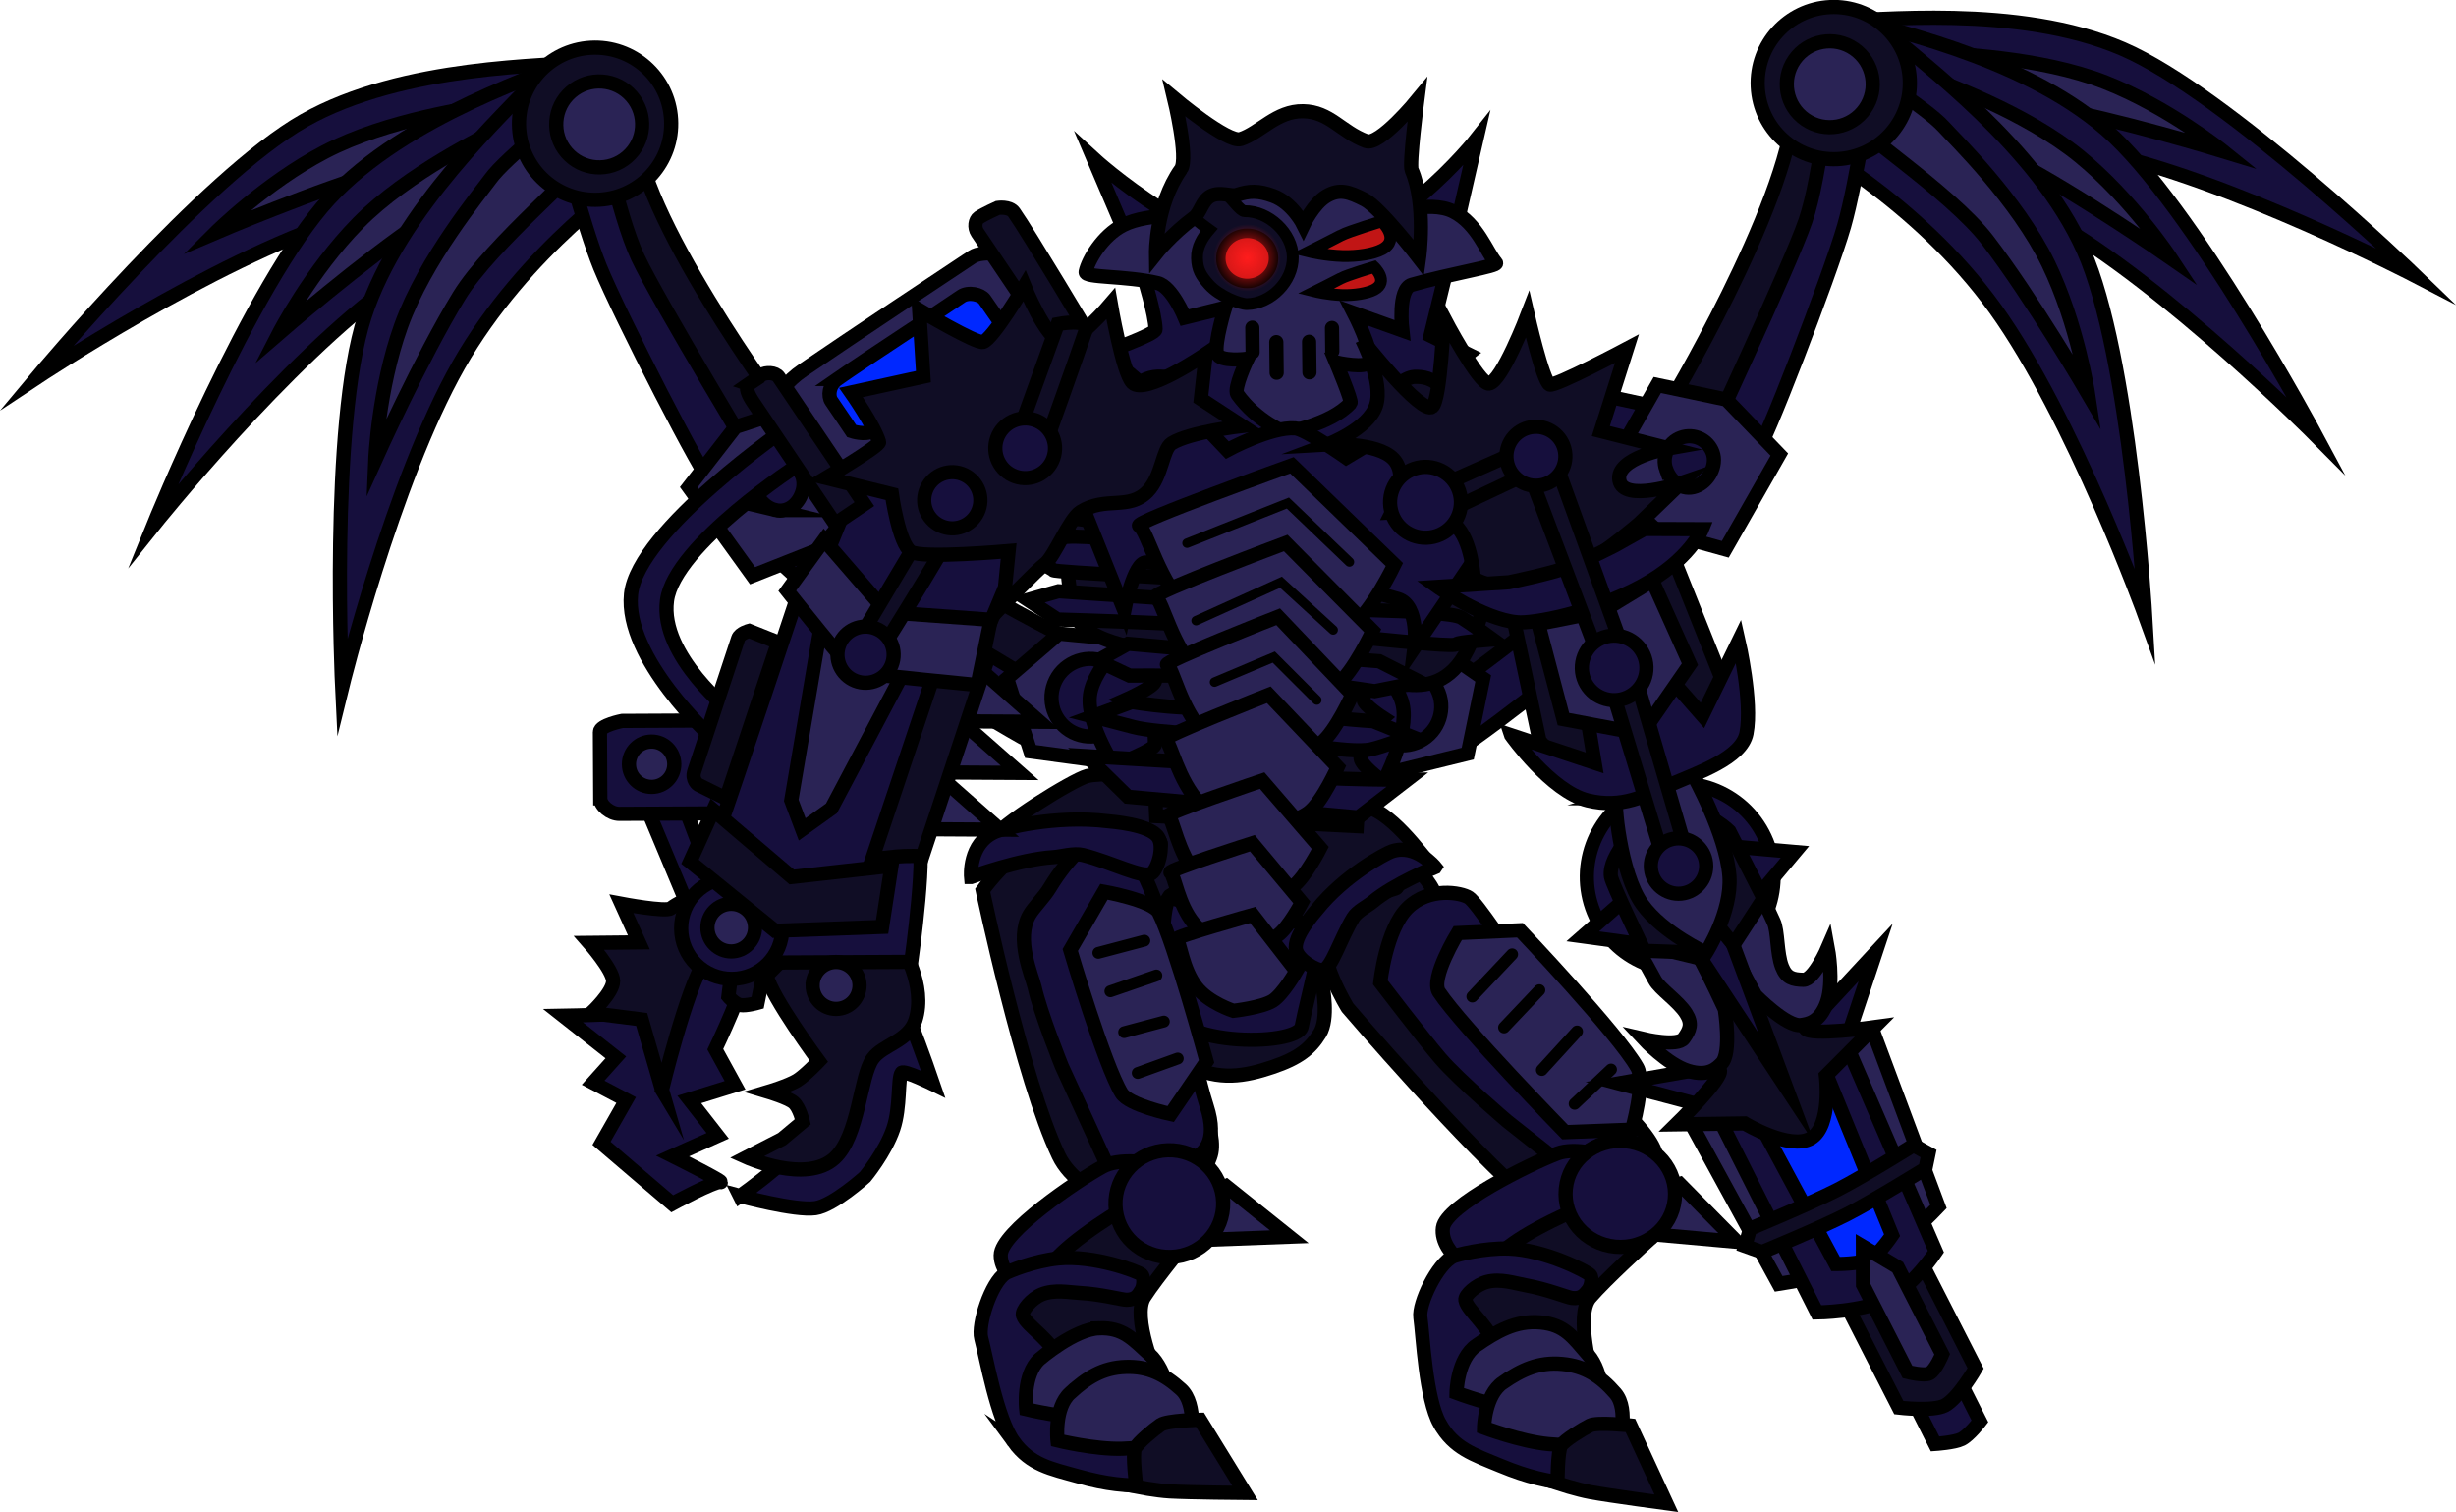 <svg version="1.1" xmlns="http://www.w3.org/2000/svg" xmlns:xlink="http://www.w3.org/1999/xlink" width="259.525" height="159.766" viewBox="0,0,259.525,159.766"><defs><radialGradient cx="239.977" cy="135.58" r="3.561" gradientUnits="userSpaceOnUse" id="color-1"><stop offset="0" stop-color="#ff1c1c"/><stop offset="1" stop-color="#ff1c1c" stop-opacity="0"/></radialGradient></defs><g transform="translate(-108.181,-108.341)"><g data-paper-data="{&quot;isPaintingLayer&quot;:true}" fill-rule="nonzero" stroke-linejoin="miter" stroke-miterlimit="10" stroke-dasharray="" stroke-dashoffset="0" style="mix-blend-mode: normal"><g stroke="#000000" stroke-width="1.5" stroke-linecap="butt"><g><path d="M302.436,125.081c0,0 -2.291,-4.213 -2.248,-6.869c0.054,-3.404 0.989,-7.665 1.58,-7.663c4.535,0.021 19.614,-1.829 30.708,2.955c11.094,4.783 31.003,24.025 31.003,24.025c0,0 -19.852,-10.322 -33.695,-13.179c-13.843,-2.856 -27.347,0.73 -27.347,0.73z" data-paper-data="{&quot;index&quot;:null}" fill="#160f3d"/><path d="M301.323,115.305c0,0 8.606,-1.671 11.463,-1.397c1.691,0.162 10.898,0.387 17.889,3.14c6.631,2.611 12.431,7.282 12.431,7.282c0,0 -11.25,-3.448 -18.865,-4.76c-3.192,-0.55 -8.058,-0.286 -12.117,0.03c-5.624,0.437 -10.407,0.817 -10.407,0.817z" data-paper-data="{&quot;index&quot;:null}" fill="#2a2355"/></g><g><path d="M298.606,123.898c0,0 -0.893,-4.712 -0.041,-7.227c1.092,-3.225 3.285,-6.996 3.847,-6.813c4.311,1.406 19.235,4.255 28.335,12.2c9.101,7.946 22.174,32.352 22.174,32.352c0,0 -15.746,-15.896 -28.054,-22.848c-12.308,-6.951 -26.261,-7.665 -26.261,-7.665z" data-paper-data="{&quot;index&quot;:null}" fill="#160f3d"/><path d="M300.535,114.251c0,0 8.705,1.04 11.342,2.174c1.561,0.671 10.258,3.7 16.073,8.458c5.515,4.513 9.61,10.733 9.61,10.733c0,0 -9.658,-6.722 -16.507,-10.299c-2.871,-1.499 -7.585,-2.735 -11.546,-3.675c-5.489,-1.303 -10.159,-2.403 -10.159,-2.403z" data-paper-data="{&quot;index&quot;:null}" fill="#2a2355"/></g><g data-paper-data="{&quot;index&quot;:null}"><path d="M298.407,122.966c0,0 1.17,-4.651 3,-6.575c2.346,-2.467 5.921,-4.968 6.354,-4.565c3.321,3.088 15.665,11.944 20.584,22.979c4.919,11.035 6.525,38.676 6.525,38.676c0,0 -7.607,-21.042 -15.854,-32.522c-8.247,-11.48 -20.608,-17.992 -20.608,-17.992z" data-paper-data="{&quot;index&quot;:null}" fill="#160f3d"/><path d="M304.212,115.023c0,0 7.462,4.602 9.378,6.739c1.134,1.265 7.754,7.669 11.03,14.43c3.108,6.413 4.21,13.778 4.21,13.778c0,0 -5.938,-10.158 -10.65,-16.282c-1.975,-2.567 -5.733,-5.67 -8.932,-8.187c-4.433,-3.489 -8.208,-6.45 -8.208,-6.45z" data-paper-data="{&quot;index&quot;:null}" fill="#2a2355"/></g><g><path d="M301.892,116.127c0,0 -0.435,5.17 -0.661,7.381c-1.617,15.85 -11.154,32.906 -11.777,32.612c-0.464,-0.219 -3.097,0.827 -3.669,0.436c-2.129,-1.457 -1.488,-5.107 -1.488,-5.107c0,0 12.732,-21.231 13.444,-31.731c0.269,-3.96 4.15,-3.591 4.15,-3.591z" fill="#100d25"/><path d="M293.833,156.019c-0.382,-0.105 -1.91,0.652 -2.98,0.508c-1.308,-0.177 -2.697,-0.512 -2.697,-0.512c0,0 9.157,-19.546 10.804,-24.337c1.684,-4.896 2.588,-15.481 2.588,-15.481l4.308,1.109c0,0 -1.439,10.153 -2.811,14.929c-1.482,5.159 -8.704,23.925 -9.213,23.785z" data-paper-data="{&quot;index&quot;:null}" fill="#160f3d"/></g><g><path d="M286.521,157.126c0,0 -3.442,3.224 -4.565,5.015c-8.046,12.839 -22.352,22.957 -22.751,22.324c-0.297,-0.471 -2.948,-1.153 -3.263,-1.84c-1.172,-2.559 0.907,-5.353 0.907,-5.353c0,0 18.834,-11.454 23.864,-20.177c1.897,-3.29 5.807,0.031 5.807,0.031z" fill="#100d25"/><path d="M261.5,187.935c-0.276,-0.323 -0.457,-1.495 -1.294,-2.269c-1.023,-0.945 -2.047,-2.078 -2.047,-2.078c0,0 15.834,-11.717 19.238,-14.896c3.479,-3.25 8.804,-11.713 8.804,-11.713l4.272,4.896c0,0 -9.662,10.946 -9.903,11.183c-4.36,4.276 -18.723,15.284 -19.071,14.877z" data-paper-data="{&quot;index&quot;:null}" fill="#160f3d"/></g><g><path d="M282.723,151.232c0,0 -0.071,1.89 -0.242,2.299c-0.171,0.409 -1.232,1.228 -1.644,1.602c-0.412,0.373 -2.022,1.138 -2.022,1.138l-3.628,-6.66z" fill="#160f3d"/><path d="M296.202,156.368l-5.708,10.014l-7.273,-2.016l-5.622,-5.334l5.708,-10.014l7.303,1.541z" fill="#2a2355"/></g><path d="M293.923,117.506c-0.212,-4.436 3.212,-8.203 7.647,-8.416c4.436,-0.212 8.203,3.212 8.416,7.647c0.212,4.436 -3.212,8.203 -7.647,8.416c-4.436,0.212 -8.203,-3.212 -8.416,-7.647z" fill="#100d25"/><path d="M298.946,120.973c-2.061,-1.428 -2.573,-4.256 -1.145,-6.317c1.428,-2.061 4.256,-2.573 6.317,-1.145c2.061,1.428 2.573,4.256 1.145,6.317c-1.428,2.061 -4.256,2.573 -6.317,1.145z" fill="#2a2355"/><path d="M284.242,157.922c-0.485,-1.358 0.223,-2.852 1.581,-3.338c1.358,-0.485 2.852,0.223 3.338,1.581c0.485,1.358 -0.437,3.091 -1.795,3.576c-1.358,0.485 -2.638,-0.461 -3.123,-1.82z" fill="#160f3d"/><g><path d="M263.276,187.97l-9.306,2.285l1.06,-6.854l-5.268,-5.61l9.182,-1.884l5.968,4.119z" fill="#2a2355"/><path d="M252.722,184.862c-1.03,-2.018 -0.229,-4.489 1.789,-5.519c2.018,-1.03 4.489,-0.229 5.519,1.789c1.03,2.018 0.229,4.489 -1.789,5.519c-2.018,1.03 -4.489,0.229 -5.519,-1.789z" fill="#160f3d"/><path d="M245.422,192.537l-0.57,-14.754l6.132,-1.25c0,0 4.652,3.09 5.401,6.196c0.749,3.106 -2.031,8.303 -2.031,8.303z" fill="#160f3d"/></g></g><g data-paper-data="{&quot;index&quot;:null}" stroke="#000000" stroke-width="1.5" stroke-linecap="butt"><g><path d="M171.432,129.376c0,0 -13.809,-2.128 -27.27,2.186c-13.461,4.314 -32.101,16.691 -32.101,16.691c0,0 17.747,-21.252 28.269,-27.189c10.522,-5.937 25.712,-5.704 30.219,-6.207c0.588,-0.066 1.97,4.072 2.387,7.451c0.325,2.636 -1.504,7.069 -1.504,7.069z" data-paper-data="{&quot;index&quot;:null}" fill="#160f3d"/><path d="M171.65,124.664c0,0 -4.796,0.131 -10.435,0.295c-4.069,0.118 -8.936,0.374 -12.051,1.26c-7.432,2.115 -18.251,6.741 -18.251,6.741c0,0 5.27,-5.261 11.585,-8.564c6.658,-3.482 15.788,-4.686 17.453,-5.027c2.812,-0.576 11.547,0.169 11.547,0.169z" data-paper-data="{&quot;index&quot;:null}" fill="#2a2355"/></g><g><path d="M175.115,127.793c0,0 -13.798,2.195 -25.296,10.417c-11.498,8.222 -25.462,25.704 -25.462,25.704c0,0 10.401,-25.66 18.604,-34.529c8.203,-8.869 22.738,-13.291 26.875,-15.148c0.539,-0.242 3.121,3.275 4.55,6.365c1.115,2.411 0.729,7.19 0.729,7.19z" data-paper-data="{&quot;index&quot;:null}" fill="#160f3d"/><path d="M173.881,123.239c0,0 -4.526,1.591 -9.845,3.471c-3.838,1.356 -8.394,3.087 -11.089,4.884c-6.43,4.285 -15.317,11.997 -15.317,11.997c0,0 3.409,-6.62 8.413,-11.695c5.275,-5.35 13.6,-9.288 15.081,-10.121c2.501,-1.408 11.046,-3.369 11.046,-3.369z" data-paper-data="{&quot;index&quot;:null}" fill="#2a2355"/></g><g data-paper-data="{&quot;index&quot;:null}"><path d="M175.213,126.845c0,0 -11.598,7.791 -18.576,20.084c-6.978,12.293 -12.302,34.025 -12.302,34.025c0,0 -1.346,-27.655 2.37,-39.15c3.716,-11.495 15.047,-21.616 18.021,-25.04c0.388,-0.446 4.208,1.66 6.804,3.863c2.025,1.719 3.683,6.218 3.683,6.218z" data-paper-data="{&quot;index&quot;:null}" fill="#160f3d"/><path d="M172.18,123.232c0,0 -3.439,3.346 -7.475,7.287c-2.913,2.844 -6.319,6.329 -8.01,9.092c-4.033,6.591 -8.857,17.323 -8.857,17.323c0,0 0.312,-7.44 2.719,-14.148c2.538,-7.071 8.438,-14.143 9.431,-15.522c1.678,-2.329 8.607,-7.699 8.607,-7.699z" data-paper-data="{&quot;index&quot;:null}" fill="#2a2355"/></g><g><path d="M171.02,120.416c0,0 3.82,-0.78 4.509,3.129c1.827,10.365 16.746,30.119 16.746,30.119c0,0 1.027,3.561 -0.935,5.237c-0.527,0.45 -3.257,-0.31 -3.695,-0.043c-0.588,0.358 -11.887,-15.585 -15.182,-31.173c-0.46,-2.175 -1.443,-7.269 -1.443,-7.269z" fill="#100d25"/><path d="M183.28,159.224c-0.49,0.193 -9.67,-17.697 -11.692,-22.669c-1.872,-4.602 -4.384,-14.545 -4.384,-14.545l4.166,-1.561c0,0 2.026,10.428 4.222,15.118c2.148,4.588 13.334,23.048 13.334,23.048c0,0 -1.346,0.481 -2.627,0.796c-1.049,0.258 -2.649,-0.333 -3.017,-0.187z" data-paper-data="{&quot;index&quot;:null}" fill="#160f3d"/></g><g><path d="M190.669,159.545c0,0 3.534,-3.718 5.771,-0.649c5.93,8.138 25.876,17.522 25.876,17.522c0,0 2.365,2.557 1.472,5.226c-0.24,0.717 -2.803,1.677 -3.048,2.177c-0.329,0.672 -15.631,-7.865 -24.998,-19.775c-1.307,-1.662 -5.073,-4.501 -5.073,-4.501z" fill="#100d25"/><path d="M218.826,187.515c-0.303,0.442 -15.756,-8.975 -20.547,-12.763c-0.265,-0.209 -11.037,-10.065 -11.037,-10.065l3.727,-5.323c0,0 6.196,7.848 10.001,10.709c3.723,2.799 20.715,12.763 20.715,12.763c0,0 -0.898,1.235 -1.814,2.284c-0.75,0.858 -0.805,2.044 -1.045,2.394z" data-paper-data="{&quot;index&quot;:null}" fill="#160f3d"/></g><g><path d="M201.139,150.866l-2.899,7.009c0,0 -1.683,-0.589 -2.132,-0.916c-0.449,-0.327 -1.591,-1.029 -1.805,-1.417c-0.214,-0.389 -0.486,-2.26 -0.486,-2.26z" fill="#160f3d"/><path d="M185.904,153.452l7.097,-2.31l6.742,9.35l-5.022,5.902l-7.017,2.779l-6.742,-9.35z" fill="#2a2355"/></g><path d="M171.537,129.439c-4.433,0.261 -8.238,-3.121 -8.5,-7.554c-0.261,-4.433 3.121,-8.238 7.554,-8.5c4.433,-0.261 8.238,3.121 8.5,7.554c0.261,4.433 -3.121,8.238 -7.554,8.5z" fill="#100d25"/><path d="M168.062,124.455c-1.639,-1.897 -1.431,-4.764 0.466,-6.403c1.897,-1.639 4.764,-1.431 6.403,0.466c1.639,1.897 1.431,4.764 -0.466,6.403c-1.897,1.639 -4.764,1.431 -6.403,-0.466z" fill="#2a2355"/><path d="M190.108,162.236c-1.402,-0.338 -2.504,-1.963 -2.166,-3.365c0.338,-1.402 1.748,-2.265 3.15,-1.927c1.402,0.338 2.265,1.748 1.927,3.15c-0.338,1.402 -1.51,2.479 -2.912,2.142z" fill="#160f3d"/><g><path d="M214.593,180.016l5.495,-4.731l9.33,0.896l-4.641,6.139l1.783,6.702l-9.496,-1.282z" fill="#2a2355"/><path d="M227.228,183.526c-0.809,2.116 -3.181,3.176 -5.297,2.367c-2.116,-0.809 -3.176,-3.181 -2.367,-5.297c0.809,-2.116 3.181,-3.176 5.297,-2.367c2.116,0.809 3.176,3.181 2.367,5.297z" fill="#160f3d"/><path d="M226.262,189.835c0,0 -3.318,-4.872 -2.904,-8.04c0.414,-3.168 4.71,-6.736 4.71,-6.736l6.23,0.59l1.004,14.731z" fill="#160f3d"/></g></g><g stroke="#000000"><g><path d="M230.906,157.021l0.154,-6.217l-6.148,-5.236c0,0 5.384,-1.878 5.377,-2.422c-0.019,-1.592 -1.276,-5.656 -1.276,-5.656l-5.296,-12.428c0,0 11.666,10.717 21.444,10.228c9.778,-0.49 19.041,-12.255 19.041,-12.255l-3.46,15.067l-1.394,5.703l3.941,1.95c0,0 -4.485,3.428 -4.469,4.771c0.025,2.1 0.753,6.161 0.753,6.161c0,0 -10.153,1.631 -15.267,1.692c-4.299,0.05 -13.399,-1.355 -13.399,-1.355z" fill="#160f3d" stroke-width="1.5" stroke-linecap="butt"/><path d="M251.236,141.417c0,0 2.027,3.934 1.683,5.105c-0.251,0.855 -3.561,0.11 -3.561,0.11c0,0 1.718,4.094 1.535,4.293c-2.141,2.33 -6.91,3.1 -6.91,3.1c0,0 -2.985,-1.14 -5.05,-4.021c-0.432,-0.603 1.071,-3.755 1.071,-3.755c0,0 -2.985,0.391 -3.23,-0.592c-0.276,-1.109 0.864,-4.806 0.864,-4.806l-4.259,1.05c0,0 -1.354,-3.29 -2.856,-3.646c-3.413,-0.808 -7.76,-0.537 -7.622,-1.185c0.262,-1.235 1.776,-3.841 3.974,-4.947c2.718,-1.368 7.707,-0.979 7.707,-0.979c0,0 4.837,-4.3 10.517,-4.401c5.68,-0.101 9.397,4.334 9.397,4.334c0,0 4.658,-1.689 7.24,-0.392c2.582,1.297 3.554,4.331 4.531,5.44c0.29,0.329 -4.796,1.123 -8.901,2.304c-1.524,0.438 -1.006,4.824 -1.006,4.824z" fill="#2a2355" stroke-width="1.5" stroke-linecap="butt"/><path d="M249.883,133.211c0.831,-0.439 4.304,-1.483 4.304,-1.483c0,0 2.04,1.907 0.035,2.966c-0.918,0.485 -2.609,0.747 -4.174,0.702c-1.854,-0.054 -3.531,-0.47 -3.531,-0.47c0,0 2.328,-1.166 3.366,-1.714z" data-paper-data="{&quot;index&quot;:null}" fill="#c11515" stroke-width="1.25" stroke-linecap="butt"/><path d="M240.514,142.962l0.03,2.592" fill="none" stroke-width="1.5" stroke-linecap="round"/><path d="M248.962,145.459l-0.029,-2.463" fill="none" stroke-width="1.5" stroke-linecap="round"/><path d="M246.551,147.688l-0.038,-3.24" fill="none" stroke-width="1.5" stroke-linecap="round"/><path d="M243.086,147.729l-0.038,-3.24" fill="none" stroke-width="1.5" stroke-linecap="round"/><path d="M233.7,130.413c0.108,-0.062 0.658,-1.266 1.422,-1.613c0.764,-0.347 2.088,-0.473 2.458,-0.149c0.812,0.712 1.65,2.01 2.114,2.005c2.545,-0.03 5.067,2.306 5.097,4.851c0.03,2.545 -2.308,4.938 -4.852,4.968c-0.723,0.008 -2.913,-0.831 -4.01,-2.057c-0.853,-0.954 -1.227,-1.586 -1.26,-2.792c-0.033,-1.205 0.578,-2.189 1.28,-3.009c0,0 -2.714,-1.938 -2.248,-2.203z" fill="#100d25" stroke-width="1.25" stroke-linecap="butt"/><path d="M237.189,135.675c-0.017,-1.463 1.214,-2.664 2.751,-2.682c1.536,-0.018 2.796,1.153 2.813,2.617c0.017,1.463 -1.214,2.664 -2.751,2.682c-1.536,0.018 -2.796,-1.153 -2.813,-2.617z" fill="#c11515" stroke-width="1" stroke-linecap="butt"/><path d="M249.884,137.75c0.673,-0.355 3.487,-1.201 3.487,-1.201c0,0 1.653,1.545 0.028,2.403c-0.744,0.393 -2.114,0.605 -3.382,0.569c-1.502,-0.044 -2.86,-0.381 -2.86,-0.381c0,0 1.886,-0.945 2.727,-1.389z" data-paper-data="{&quot;index&quot;:null}" fill="#c11515" stroke-width="1.25" stroke-linecap="butt"/><path d="M236.416,135.622c-0.023,-1.967 1.553,-3.58 3.519,-3.603c1.967,-0.023 3.58,1.553 3.603,3.519c0.023,1.967 -1.553,3.58 -3.519,3.603c-1.967,0.023 -3.58,-1.553 -3.603,-3.519z" fill="url(#color-1)" stroke-width="0" stroke-linecap="butt"/></g><path d="M232.975,126.213c0.807,-1.149 -0.722,-7.477 -0.722,-7.477c0,0 5.666,4.749 7.032,4.302c2.09,-0.684 3.776,-2.991 6.596,-2.946c2.821,0.046 3.996,2.164 6.65,3.159c1.422,0.533 5.415,-4.337 5.415,-4.337c0,0 -0.869,6.762 -0.595,7.4c1.565,3.654 0.782,9.299 0.782,9.299c0,0 -4.113,-5.343 -5.749,-6.174c-1.636,-0.831 -2.648,-1.191 -4.034,-0.381c-1.386,0.81 -2.439,3.038 -2.439,3.038c0,0 -1.133,-2.301 -3.19,-3.055c-1.541,-0.565 -2.509,-0.561 -3.908,-0.087c-0.468,0.158 -1.766,-0.395 -2.697,0.101c-0.932,0.496 -1.082,1.771 -1.764,2.275c-2.385,1.763 -4.016,3.817 -4.016,3.817c0,0 -0.077,-5.069 2.639,-8.934z" fill="#100d25" stroke-width="1.5" stroke-linecap="butt"/><path d="M257.201,158.074c-0.69,0.068 -2.783,-0.942 -2.783,-0.942c0,0 -1.161,-3.02 -1.063,-4.319c0.09,-1.198 1.629,-3.197 1.629,-3.197c0,0 1.678,-1.421 2.645,-1.455c0.844,-0.03 1.962,0.08 2.962,1.264c1,1.183 1.224,2.453 1.136,3.585c-0.118,1.527 -1.043,2.727 -1.818,3.595c-0.775,0.868 -1.916,1.391 -2.707,1.469z" data-paper-data="{&quot;index&quot;:null}" fill="#100d25" stroke-width="1.5" stroke-linecap="butt"/><path d="M228.453,156.157c-0.731,-0.872 -1.595,-2.072 -1.637,-3.545c-0.031,-1.092 0.255,-2.301 1.313,-3.389c1.058,-1.087 2.179,-1.138 3.021,-1.067c0.964,0.081 2.569,1.53 2.569,1.53c0,0 1.437,1.997 1.468,3.153c0.033,1.253 -1.277,4.098 -1.277,4.098c0,0 -2.14,0.866 -2.826,0.767c-0.787,-0.114 -1.9,-0.674 -2.631,-1.546z" fill="#100d25" stroke-width="1.5" stroke-linecap="butt"/></g><g stroke="#000000"><path d="M282.807,238.761c0,0 -0.857,-1.958 -0.788,-2.375c0.069,-0.417 0.86,-1.531 1.209,-1.938c0.35,-0.407 2.447,-1.012 2.447,-1.012l6.051,6.122z" fill="#2a2355" stroke-width="1.5" stroke-linecap="butt"/><g><path d="M253.56,199.071c0.589,-1.466 4.504,0.226 6.091,3.376c1.147,2.278 0.014,4.452 0.124,4.316c2.762,-3.401 5.035,0.679 7.273,0.935c0.672,0.077 10.388,14.579 10.388,14.579l5.983,14.542c0,0 -1.35,3.112 -4.511,2.812c-1.021,-0.097 -4.35,-0.468 -8.616,-4.064c-7.052,-5.944 -19.709,-20.747 -19.709,-20.747c0,0 -3.187,-5.119 -2.592,-8.467c0.596,-3.354 5.086,-6.079 5.569,-7.282z" fill="#100d25" stroke-width="1.5" stroke-linecap="butt"/><path d="M267.447,226.811c0,0 -5.025,-4.275 -7.044,-6.611c-1.773,-2.052 -6.364,-8.062 -6.364,-8.062c0,0 0.593,-5.588 2.874,-7.855c2.28,-2.267 5.703,-1.627 6.499,-1.088c1.646,1.116 12.498,18.791 16.496,22.678c6.096,5.926 1.964,6.434 1.964,6.434l-3.329,3.278z" fill="#160f3d" stroke-width="1.5" stroke-linecap="butt"/><path d="M264.827,243.397c0,0 -4.554,-2.479 -4.174,-5.323c0.316,-2.369 9.153,-6.732 12.086,-7.848c3.542,-1.347 12.659,2.819 11.937,3.846c-0.722,1.027 -3.799,4.703 -6.384,5.97c-2.72,1.333 -13.465,3.355 -13.465,3.355z" fill="#160f3d" stroke-width="1.5" stroke-linecap="butt"/><path d="M260.607,249.089c0,0 0.825,-2.847 3.043,-5.288c0.636,-0.7 2.571,-3.011 5.557,-4.834c3.718,-2.269 8.55,-4.042 8.55,-4.042l4.432,4.657c0,0 -4.359,3.954 -5.992,5.867c-1.612,1.888 0.248,8.32 0.248,8.32c0,0 -6.863,0.55 -9.771,-0.309c-2.115,-0.625 -6.067,-4.371 -6.067,-4.371z" fill="#100d25" stroke-width="1.5" stroke-linecap="butt"/><path d="M260.319,258.759c-1.487,-2.634 -1.774,-9.253 -2.048,-11.235c-0.198,-1.435 1.776,-5.629 3.49,-6.431c0.301,-0.141 3.23,-0.911 5.835,-0.826c3.85,0.124 8.297,2.44 8.632,2.805c0.191,0.208 0.16,1.105 -0.248,1.612c-0.408,0.507 -0.752,0.915 -1.694,0.805c-0.485,-0.057 -2.623,-0.933 -4.848,-1.334c-1.179,-0.212 -2.696,-0.742 -4.138,-0.364c-1.122,0.294 -2.369,1.402 -2.272,1.928c0.223,1.202 2.84,2.914 3.403,5.593c0.585,2.788 -1.06,6.181 -0.751,6.21c1.659,0.157 9.235,0.876 13.35,1.266c1.588,0.151 1.573,0.947 1.542,1.256c-0.014,0.139 -0.792,1.5 -1.979,2.78c-1.173,1.266 -2.746,2.452 -4.371,2.298c-2.485,-0.236 -4.588,-0.708 -7.471,-1.901c-2.882,-1.193 -4.945,-1.828 -6.432,-4.462z" fill="#160f3d" stroke-width="1.5" stroke-linecap="butt"/><path d="M264.204,250.485c2.061,-1.407 4.123,-2.66 6.768,-2.41c2.548,0.242 3.387,1.525 5.024,3.41c1.637,1.885 1.603,5.504 1.603,5.504c0,0 -7.57,0.429 -8.35,0.355c-3.095,-0.294 -7.158,-1.826 -7.158,-1.826c0,0 0.052,-3.626 2.113,-5.033z" fill="#2a2355" stroke-width="1.5" stroke-linecap="butt"/><path d="M273.64,233.951c0.301,-3.078 3.124,-5.329 6.304,-5.028c3.18,0.302 5.514,3.042 5.213,6.12c-0.301,3.078 -3.124,5.329 -6.304,5.028c-3.18,-0.302 -5.514,-3.042 -5.213,-6.12z" fill="#160f3d" stroke-width="1.5" stroke-linecap="butt"/><path d="M267.005,254.423c1.954,-1.334 3.763,-2.2 6.27,-1.962c2.416,0.229 4.039,1.3 5.592,3.087c1.552,1.787 0.298,5.584 0.298,5.584c0,0 -4.749,0.044 -7.376,-0.205c-2.935,-0.278 -6.788,-1.732 -6.788,-1.732c0,0 0.05,-3.439 2.004,-4.773z" fill="#2a2355" stroke-width="1.5" stroke-linecap="butt"/><path d="M272.761,265.072c0,0 0.004,-3.412 0.377,-3.985c0.374,-0.573 2.267,-1.736 3.049,-2.125c0.782,-0.388 4.279,-0.002 4.279,-0.002l3.798,8.222c0,0 -5.893,-0.789 -8.017,-1.179c-1.409,-0.258 -3.487,-0.931 -3.487,-0.931z" fill="#100d25" stroke-width="1.5" stroke-linecap="butt"/><g data-paper-data="{&quot;index&quot;:null}"><path d="M273.562,227.968c0,0 -10.911,-11.172 -13.322,-14.801c-0.957,-1.441 1.981,-6.237 1.981,-6.237l6.578,-0.295c0,0 10.385,10.935 12.391,14.508c0.868,1.545 -0.559,6.558 -0.559,6.558z" fill="#2a2355" stroke-width="1.5" stroke-linecap="butt"/><path d="M263.76,213.641l4.209,-4.464" fill="none" stroke-width="1.25" stroke-linecap="round"/><path d="M270.848,212.967l-3.736,3.937" fill="none" stroke-width="1.25" stroke-linecap="round"/><path d="M274.571,224.973l3.847,-3.626" fill="none" stroke-width="1.25" stroke-linecap="round"/><path d="M271.107,221.399l3.721,-4.074" fill="none" stroke-width="1.25" stroke-linecap="round"/></g></g></g><path d="M245.114,211.354c0,0 -2.723,-2.408 -1.54,-4.918c0.285,-0.605 3.128,-4.749 7.5,-7.321c0.811,-0.477 5.826,2.706 4.555,3.113c-3.379,1.081 -4.193,0.999 -5.959,2.772c-2.05,2.057 -4.557,6.354 -4.557,6.354z" fill="#160f3d" stroke="#000000" stroke-width="1.5" stroke-linecap="butt"/><g fill="none" stroke="#000000" stroke-width="1.5" stroke-linecap="round"><path d="M239.09,143.459"/><path d="M247.671,143.684"/></g><path d="M228.079,210.497c0.944,-1.489 2.674,-2.263 2.647,-3.563c-0.037,-1.761 1.039,-3.687 1.455,-4.305c0.301,-0.448 1.21,-0.595 1.74,-1.115c0.659,-0.646 0.584,-2.06 0.473,-2.239c-0.202,-0.327 9.561,0.177 13.491,2.25c1.633,0.861 -0.304,4.459 -0.304,4.459c0,0 -0.357,-0.132 -0.696,2.942c-0.081,0.73 1.142,2.713 1.069,3.579c-0.012,0.143 0.667,3.466 -0.321,5.051c-0.988,1.586 -2.171,2.586 -5.035,3.547c-2.864,0.961 -5.599,1.477 -8.846,-0.195c-3.959,-2.038 -5.949,-6.489 -5.949,-6.489c0,0 -0.659,-2.447 0.275,-3.922z" fill="#100d25" stroke="#000000" stroke-width="1.5" stroke-linecap="butt"/><path d="M231.108,213.747c-0.041,-1.987 -0.353,-9.321 0.687,-10.61c2.464,-3.057 2.371,-4.793 2.371,-4.793l11.763,0.635c0,0 2.119,2.641 2.028,5.816c-0.11,3.85 -1.581,8.714 -2.232,12.02c-0.42,2.132 -14.505,2.324 -14.617,-3.068z" fill="#160f3d" stroke="#000000" stroke-width="1.5" stroke-linecap="butt"/><path d="M231.772,203.026c0.292,-0.454 -3.577,5.611 -3.058,5.08c0.646,-0.66 -1.439,-7.079 -1.553,-7.256c-0.295,-0.456 5.194,-2.95 3.293,-3.805c-2.078,-0.935 -5.042,-1.27 -6.138,-1.305c-2.877,-0.093 -5.649,0.573 -5.54,0.268c0.049,-0.138 -6.203,1.917 -5.792,1.09c0.762,-1.534 8.566,-6.355 10.076,-6.754c1.327,-0.351 5.113,-0.144 6.72,0.005c4.641,0.433 7.973,6.239 8.142,6.275c0.686,0.144 3.846,-2.073 7.392,-3.045c2.24,-0.614 4.581,-0.191 6.72,-0.074c2.938,0.161 6.508,5.388 7.184,6.008c0.597,0.548 -4.7,0.901 -6.271,1.765c-3.18,1.749 -5.708,4.783 -5.708,4.783c0,0 -15.868,-2.409 -15.466,-3.036z" fill="#100d25" stroke="#000000" stroke-width="1.5" stroke-linecap="butt"/><path d="M230.351,194.58c0,0 -0.075,-1.455 -0.129,-3.814c-0.01,-0.435 -2.527,-2.269 -2.527,-2.269c0,0 2.54,-1.057 2.535,-1.505c-0.017,-1.496 -0.122,-1.13 -0.104,-2.726c0.006,-0.513 -3.042,-1.966 -3.042,-1.966c0,0 3.129,-1.372 3.155,-2.02c0.016,-0.4 0.294,-2.393 0.31,-2.711c0.035,-0.71 -7.781,-0.864 -8.818,-4.491c-1.037,-3.626 -1.726,-11.794 2.439,-17.981c4.165,-6.187 9.736,2.177 9.736,2.177l20.693,-0.078c0,0 8.148,-4.064 9.775,-0.335c1.627,3.729 2.416,12.99 -1.104,20.111c-3.519,7.121 -10.815,1.777 -10.855,2.583c-0.051,1.037 -0.076,1.488 -0.14,2.722c-0.03,0.565 2.08,1.92 2.08,1.92c0,0 -2.283,1.98 -2.317,2.611c-0.03,0.555 -0.118,1.101 -0.088,1.632c0.043,0.77 2.128,2.302 2.128,2.302c0,0 -2.33,1.402 -2.365,2.043c-0.096,1.738 -0.158,2.847 -0.158,2.847z" fill="#100d25" stroke="#000000" stroke-width="1.5" stroke-linecap="butt"/><path d="M242.083,161.734c3.764,0.025 21.286,-0.065 21.286,-0.065c0,0 1.412,1.573 1.631,3.215c0.082,0.613 -22.355,-0.573 -22.393,0.13c-0.014,0.251 0.307,1.703 0.286,2.013c-0.042,0.629 20.764,-0.5 21.943,0.474c0.256,0.211 3.459,1.841 3.459,1.841c0,0 -2.935,1.391 -4.122,1.533c-2.294,0.274 -21.444,-0.766 -21.588,-0.156c-0.139,0.59 -0.209,0.702 0.824,1.448c1.102,0.796 17.563,0.42 19.225,1.447c0.998,0.616 3.316,2.304 3.316,2.304c0,0 -3.819,0.267 -3.838,0.477c-0.057,0.61 -18.732,-1.881 -18.786,-1.198c-0.033,0.421 -1.895,1.738 0.024,2.029c2.604,0.396 10.578,0.983 10.578,0.983l4.331,2.202l-4.816,0.959c0,0 -10.063,-1.549 -10.268,-1.063c-0.136,0.322 -1.98,2.042 0.089,2.771c3.072,1.081 10.031,1.468 10.031,1.468l3.946,1.595c0,0 -3.03,1.126 -4.2,1.377c-2.479,0.533 -9.366,-1.135 -9.45,-0.641c-0.169,0.991 -1.444,2.004 -0.657,2.862c0.968,1.055 13.95,0.988 13.95,0.988l-5.178,3.989l-24.339,-2.185l-4.373,-4.295l14.802,0.879c0,0 1.111,-1.57 1.138,-2.7c0.011,-0.465 -8.247,-0.516 -11.031,-1.271c-1.048,-0.284 -4.252,-1.105 -4.252,-1.105l4.134,-1.519c0,0 6.719,1.171 10.417,0.288c2.255,-0.538 1.419,-1.936 1.373,-2.53c-0.053,-0.672 -12.028,-0.551 -12.028,-0.551l-3.362,-1.581l3.203,-1.781l12.414,1.093c0,0 0.156,-1.907 0.186,-2.518c0.028,-0.572 -20.059,-1.144 -20.059,-1.144l-3.133,-2.065l3.233,-0.918c0,0 20.803,1.484 20.699,1.1c-0.028,-0.101 0.487,-1.823 -0.819,-1.965c-3.79,-0.414 -20.458,-1.118 -20.448,-1.37c0.004,-0.115 -3.363,-1.892 -3.363,-1.892c0,0 3.312,-1.294 4.169,-1.522c2.675,-0.712 19.564,2.064 19.553,1.737c-0.004,-0.127 1.225,-1.909 -0.398,-2.136c-1.92,-0.268 -18.11,-1.312 -19.493,-2c-1.429,-0.711 0.146,-2.937 0.146,-2.937c0,0 17.428,1.875 22.01,1.906z" data-paper-data="{&quot;index&quot;:null}" fill="#160f3d" stroke="#000000" stroke-width="1.5" stroke-linecap="butt"/><path d="M261.469,155.932l2.347,11.732l-6.174,9.105c0,0 0.559,-4.437 -1.718,-5.134c-8.113,-2.481 -21.06,-3.603 -26.636,-3.868c-1.302,-0.062 -2.307,5.074 -2.307,5.074l-4.006,-9.997c0,0 -8.507,-5.379 -7.696,-6.665c1.691,-2.682 13.374,-2.417 13.12,-2.624c-0.129,-0.104 6.112,-1.178 6.112,-1.178l3.356,3.525c0,0 4.611,-2.501 7.179,-2.299c1.111,0.087 5.392,3.098 5.392,3.098l4.895,-2.931z" fill="#160f3d" stroke="#000000" stroke-width="1.5" stroke-linecap="butt"/><path d="M255.529,167.994c0,0 -2.379,4.959 -4.465,6.461c-2.194,1.579 -8.392,2.793 -8.392,2.793c0,0 -5.599,-1.11 -8.649,-4.072c-3.49,-3.389 -4.542,-8.72 -5.477,-9.285c-0.628,-0.379 16.155,-6.388 16.155,-6.388z" fill="#2a2355" stroke="#000000" stroke-width="1.5" stroke-linecap="butt"/><path d="M253.236,174.99c0,0 -2.032,4.397 -3.809,5.731c-1.869,1.403 -7.143,2.489 -7.143,2.489c0,0 -4.761,-0.973 -7.349,-3.592c-2.963,-2.996 -3.848,-7.717 -4.642,-8.215c-0.533,-0.335 13.752,-5.687 13.752,-5.687z" fill="#2a2355" stroke="#000000" stroke-width="1.5" stroke-linecap="butt"/><path d="M251.071,181.725c0,0 -1.741,3.908 -3.26,5.096c-1.597,1.249 -6.099,2.223 -6.099,2.223c0,0 -4.06,-0.856 -6.265,-3.177c-2.523,-2.656 -3.27,-6.846 -3.947,-7.287c-0.455,-0.296 11.744,-5.074 11.744,-5.074z" fill="#2a2355" stroke="#000000" stroke-width="1.5" stroke-linecap="butt"/><path d="M249.54,189.404c0,0 -1.622,3.64 -3.036,4.746c-1.487,1.163 -5.68,2.07 -5.68,2.07c0,0 -3.781,-0.797 -5.834,-2.958c-2.349,-2.473 -3.045,-6.375 -3.675,-6.786c-0.423,-0.276 10.937,-4.725 10.937,-4.725z" fill="#2a2355" stroke="#000000" stroke-width="1.5" stroke-linecap="butt"/><path d="M247.694,197.933c0,0 -1.599,3.162 -2.903,4.083c-1.372,0.968 -5.135,1.592 -5.135,1.592c0,0 -3.324,-0.872 -5.053,-2.881c-1.979,-2.299 -2.428,-5.795 -2.97,-6.187c-0.364,-0.264 9.919,-3.721 9.919,-3.721z" fill="#2a2355" stroke="#000000" stroke-width="1.5" stroke-linecap="butt"/><path d="M245.746,203.691c0,0 -1.429,2.721 -2.573,3.503c-1.203,0.821 -4.476,1.311 -4.476,1.311c0,0 -2.871,-0.802 -4.345,-2.568c-1.686,-2.021 -2.027,-5.059 -2.492,-5.407c-0.312,-0.234 8.655,-3.094 8.655,-3.094z" fill="#2a2355" stroke="#000000" stroke-width="1.5" stroke-linecap="butt"/><path d="M233.614,165.733l10.658,-4.24l6.504,6.228" fill="none" stroke="#000000" stroke-width="1" stroke-linecap="round"/><path d="M234.57,173.919l8.973,-4.059l5.514,5.043" fill="none" stroke="#000000" stroke-width="1" stroke-linecap="round"/><path d="M236.519,180.412l6.263,-2.641l4.544,4.541" fill="none" stroke="#000000" stroke-width="1" stroke-linecap="round"/><g stroke="#000000"><path d="M227.497,198.222c1.17,1.782 1.709,5.234 2.515,5.735c0.564,0.351 3.326,16.98 3.326,16.98c0,0 3.408,6.251 2.853,9.164c-0.496,2.602 -5.183,6.815 -5.183,6.815c0,0 -8.637,-1.568 -10.966,-6.478c-3.851,-8.115 -8.017,-28.019 -8.017,-28.019c0,0 1.994,-2.809 4.567,-4.545c0,0 10.187,-0.748 10.905,0.347z" fill="#100d25" stroke-width="1.5" stroke-linecap="butt"/><path d="M220.388,221.018c0,0 -2.26,-5.603 -2.887,-8.402c-0.246,-1.096 -2.03,-5.047 -0.54,-7.621c0.45,-0.778 1.541,-1.828 2.156,-2.848c1.917,-3.177 4.582,-5.775 6.327,-5.679c2.563,0.141 5.127,8.032 5.212,8.185c0.869,1.583 3.462,15.68 5.04,20.568c2.406,7.452 -5.752,5.877 -5.752,5.877c0,0 -1.157,0.055 -1.762,0.21c-0.807,0.207 -2.652,0.923 -2.652,0.923z" fill="#160f3d" stroke-width="1.5" stroke-linecap="butt"/><g><path d="M231.887,226.055c0,0 -4.416,-0.935 -5.195,-2.207c-1.8,-2.94 -5.417,-15.13 -5.417,-15.13l3.562,-6.155c0,0 5.139,0.907 5.799,2.204c1.662,3.268 5.046,15.726 5.046,15.726z" fill="#2a2355" stroke-width="1.5" stroke-linecap="butt"/><path d="M229.106,207.736l-4.862,1.285" fill="none" stroke-width="1.25" stroke-linecap="round"/><path d="M225.514,213.086l4.862,-1.674" fill="none" stroke-width="1.25" stroke-linecap="round"/><path d="M232.636,220.186l-4.234,1.528" fill="none" stroke-width="1.25" stroke-linecap="round"/><path d="M231.165,216.281l-4.196,1.121" fill="none" stroke-width="1.25" stroke-linecap="round"/></g></g><path d="M210.795,201.006c0,0 -0.328,-3.563 2.599,-4.795c0.706,-0.297 6.262,-1.784 11.831,-1.098c0.325,0.04 4.451,0.319 5.342,1.695c0.679,1.048 -0.064,3.399 -0.693,3.819c-0.892,0.597 -4.184,-1.176 -7.266,-1.946c-0.946,-0.236 -2.307,0.181 -3.137,0.231c-3.537,0.212 -8.675,2.094 -8.675,2.094z" fill="#160f3d" stroke="#000000" stroke-width="1.5" stroke-linecap="butt"/><g stroke-linecap="butt"><path d="M235.617,239.345c0,0 -1.087,-1.847 -1.073,-2.272c0.014,-0.425 0.642,-1.638 0.931,-2.088c0.289,-0.451 2.258,-1.319 2.258,-1.319l6.688,5.351z" fill="#2a2355" stroke="#000000" stroke-width="1.5"/><g><path d="M218.681,245.764c0,0 -4.761,-1.901 -4.755,-4.79c0.005,-2.406 8.066,-7.879 10.784,-9.363c3.282,-1.792 12.711,1.218 12.139,2.335c-0.572,1.117 -3.103,5.177 -5.462,6.768c-2.482,1.674 -12.706,5.049 -12.706,5.049z" fill="#160f3d" stroke="#000000" stroke-width="1.5"/><path d="M214.346,251.005c0,0 0.44,-2.948 2.29,-5.665c0.531,-0.78 2.122,-3.332 4.801,-5.529c3.335,-2.736 7.823,-5.116 7.823,-5.116l4.921,4.092c0,0 -3.745,4.499 -5.093,6.615c-1.33,2.089 1.309,8.278 1.309,8.278c0,0 -6.624,1.415 -9.571,0.924c-2.143,-0.357 -6.48,-3.6 -6.48,-3.6z" fill="#100d25" stroke="#000000" stroke-width="1.5"/><path d="M215.306,260.699c-1.788,-2.443 -2.918,-9.018 -3.439,-10.963c-0.377,-1.408 1.011,-5.846 2.579,-6.864c0.275,-0.179 3.034,-1.317 5.586,-1.562c3.772,-0.362 8.407,1.391 8.78,1.713c0.213,0.183 0.298,1.083 -0.035,1.641c-0.332,0.558 -0.616,1.009 -1.55,1.018c-0.481,0.005 -2.679,-0.601 -4.901,-0.721c-1.177,-0.063 -2.725,-0.4 -4.084,0.159c-1.057,0.435 -2.131,1.699 -1.969,2.212c0.372,1.173 3.144,2.552 4.037,5.157c0.929,2.711 -0.241,6.307 0.064,6.297c1.639,-0.052 9.122,-0.29 13.186,-0.419c1.569,-0.05 1.656,0.747 1.666,1.06c0.005,0.141 -0.581,1.598 -1.574,3.026c-0.982,1.412 -2.364,2.795 -3.969,2.846c-2.455,0.078 -4.567,-0.129 -7.532,-0.956c-2.965,-0.827 -5.059,-1.202 -6.847,-3.645z" fill="#160f3d" stroke="#000000" stroke-width="1.5"/><path d="M224.327,248.686c2.517,-0.08 3.5,1.096 5.338,2.772c1.839,1.676 2.27,5.295 2.27,5.295c0,0 -7.33,1.383 -8.1,1.408c-3.057,0.097 -7.217,-0.92 -7.217,-0.92c0,0 -0.414,-3.628 1.416,-5.293c0,0 3.681,-3.177 6.293,-3.26z" fill="#2a2355" stroke="#000000" stroke-width="1.5"/><path d="M226.057,235.698c-0.101,-3.113 2.364,-5.717 5.505,-5.817c3.141,-0.1 5.769,2.342 5.87,5.455c0.101,3.113 -2.364,5.717 -5.505,5.817c-3.141,0.1 -5.769,-2.342 -5.87,-5.455z" fill="#160f3d" stroke="#000000" stroke-width="1.5"/><path d="M221.272,255.526c1.735,-1.579 3.389,-2.672 5.865,-2.751c2.387,-0.076 4.107,0.789 5.851,2.378c1.744,1.589 1.007,5.54 1.007,5.54c0,0 -4.627,0.643 -7.222,0.726c-2.899,0.092 -6.844,-0.873 -6.844,-0.873c0,0 -0.393,-3.441 1.343,-5.02z" fill="#2a2355" stroke="#000000" stroke-width="1.5"/><path d="M228.253,265.435c0,0 -0.434,-3.408 -0.143,-4.028c0.291,-0.62 1.989,-2.02 2.702,-2.507c0.713,-0.486 4.174,-0.542 4.174,-0.542l4.76,7.733c0,0 -5.85,-0.045 -7.972,-0.166c-1.408,-0.08 -3.522,-0.49 -3.522,-0.49z" fill="#100d25" stroke="#000000" stroke-width="1.5"/><g data-paper-data="{&quot;index&quot;:null}" fill="none" stroke="none" stroke-width="1" font-family="sans-serif" font-weight="normal" font-size="12" text-anchor="start"/></g></g><g stroke="#000000" stroke-width="1.5" stroke-linecap="butt"><g><path d="M171.744,229.147l2.602,-4.57l-3.49,-1.834l2.4,-2.677l-5.578,-4.399c0,0 9.404,-0.156 12.274,-0.793c0.599,-0.133 1.196,-6.354 2.289,-7.456c1.535,-1.547 3.644,2.047 4.572,3.403c0.569,0.832 -3.048,8.387 -3.048,8.387l2.089,3.804l-4.836,1.5l3,3.842l-4.768,2.132c0,0 5.842,2.91 5.037,2.766c-0.642,-0.114 -5.071,2.281 -5.071,2.281z" fill="#160f3d"/><path d="M178.135,223.49l-2.15,-7.431l-5.331,-0.676c0,0 2.344,-2.171 2.314,-3.401c-0.029,-1.184 -2.528,-4.015 -2.528,-4.015l5.252,-0.053l-1.849,-4.077c0,0 4.69,0.888 5.23,0.476c2.683,-2.048 8.592,-2.119 8.592,-2.119l2.383,2.548c0,0 -5.409,1.977 -7.409,5.123c-1.971,3.102 -4.505,13.623 -4.505,13.623z" fill="#100d25"/></g><g><path d="M186.368,234.713c0,0 6.68,-4.617 9.129,-8.675c4.794,-7.942 3.585,-16.502 5.196,-16.767c1.375,-0.226 6.091,13.622 6.091,13.622c0,0 -3.089,-1.517 -3.328,-1.197c-0.43,0.574 -0.101,3.615 -0.877,5.901c-0.861,2.535 -2.983,5.093 -2.983,5.093c0,0 -3.364,3.045 -5.266,3.31c-2.143,0.299 -7.963,-1.288 -7.963,-1.288z" fill="#160f3d"/><path d="M189.224,211.489c-0.07,-0.32 6.755,-6.402 6.755,-6.402l7.428,3.194c0,0 2.697,4.154 1.502,7.865c-0.712,2.211 -3.436,2.58 -4.503,4.048c-1.372,1.887 -1.447,8.18 -4.045,10.536c-3.003,2.725 -9.287,-0.105 -9.287,-0.105l3.751,-1.93l2.19,-1.831c0,0 -0.335,-1.479 -0.967,-2.025c-0.583,-0.503 -2.689,-1.133 -2.689,-1.133c0,0 2.105,-0.626 3.036,-1.19c0.842,-0.51 2.307,-2.048 2.307,-2.048c0,0 -4.997,-6.784 -5.479,-8.979z" fill="#100d25"/></g><g><path d="M186.047,206.272l3.696,0.6l-1.508,7.428c0,0 -1.195,0.339 -1.807,0.24c-0.62,-0.101 -1.275,-0.91 -1.275,-0.91z" fill="#100d25"/><g><g><path d="M181.182,204.833l-5.488,-13.122l3.423,-1.798l4.778,12.602z" fill="#160f3d"/><path d="M171.612,192.694c-0.006,-1.242 -0.025,-5.073 -0.035,-7.014c-0.004,-0.699 2.35,-1.164 2.35,-1.164l12.972,-0.065l0.049,9.819c0,0 -10.833,0.054 -13.317,0.067c-0.965,0.005 -2.015,-0.883 -2.018,-1.643z" fill="#160f3d"/><path d="M183.482,186.338c0,0 -9.324,-8.426 -8.619,-15.213c0.705,-6.787 16.787,-17.823 16.787,-17.823l1.06,4.026c0,0 -13.259,8.564 -14.047,14.464c-0.789,5.9 6.944,11.927 6.944,11.927z" fill="#160f3d"/><path d="M174.642,189.104c-0.007,-1.323 1.06,-2.4 2.383,-2.407c1.323,-0.007 2.4,1.06 2.407,2.383c0.007,1.323 -1.06,2.4 -2.383,2.407c-1.323,0.007 -2.4,-1.06 -2.407,-2.383z" fill="#2a2355"/></g><path d="M209.699,184.559c0,0 -0.952,-1.81 -0.921,-2.215c0.031,-0.406 0.676,-1.538 0.968,-1.957c0.292,-0.419 2.192,-1.167 2.192,-1.167l6.11,5.388z" fill="#2a2355"/><path d="M185.399,210.07l-0.021,-4.191l15.722,-10.055c0,0 3.343,1.128 3.915,1.125c1.273,-0.006 -0.546,13.025 -0.546,13.025z" fill="#160f3d"/><path d="M180.16,206.454c-0.015,-2.951 2.366,-5.356 5.317,-5.37c2.951,-0.015 5.356,2.366 5.37,5.317c0.015,2.951 -2.366,5.356 -5.317,5.37c-2.951,0.015 -5.356,-2.366 -5.37,-5.317z" fill="#160f3d"/><path d="M184.218,195.788c1.272,-3.476 8.338,-24.742 8.338,-24.742c0,0 15.233,5.468 16.797,5.309c0.597,-0.061 -8.793,26.306 -8.793,26.306c0,0 -5.414,1.751 -8.622,0.52c-4.75,-1.822 -7.896,-6.916 -7.721,-7.393z" fill="#160f3d"/><path d="M191.794,192.911l3.427,-20.192l10.558,2.629l-9.737,18.408l-3.095,2.217z" fill="#2a2355"/><path d="M184.907,192.714l-2.946,-1.455c0,0 -0.731,-0.48 -0.408,-1.447c1.197,-3.592 4.076,-12.353 4.631,-14.018c0.182,-0.545 1.159,-0.799 1.159,-0.799l3.062,1.221z" fill="#100d25"/><path d="M181.093,199.393l2.463,-5.454l8.29,7.066l10.538,-1.174l-0.991,6.449l-11.313,0.412z" fill="#100d25"/><path d="M194.05,212.478c-0.007,-1.369 1.098,-2.485 2.467,-2.491c1.369,-0.007 2.485,1.098 2.491,2.467c0.007,1.369 -1.098,2.485 -2.467,2.492c-1.369,0.007 -2.485,-1.098 -2.492,-2.467z" fill="#2a2355"/><path d="M205.515,195.957c0,0 -0.952,-1.81 -0.921,-2.215c0.031,-0.406 0.676,-1.538 0.968,-1.957c0.292,-0.419 2.192,-1.167 2.192,-1.167l6.11,5.388z" fill="#2a2355"/><path d="M207.58,189.959c0,0 -0.952,-1.81 -0.921,-2.215c0.031,-0.406 0.676,-1.538 0.968,-1.957c0.292,-0.419 2.192,-1.167 2.192,-1.167l6.11,5.388z" fill="#2a2355"/><path d="M205.661,198.798c0,0 -1.782,-0.05 -2.704,0.046c-0.835,0.087 -2.617,0.275 -2.617,0.275c0,0 6.138,-18.312 6.907,-20.622c0.252,-0.756 5.299,-0.483 5.299,-0.483z" fill="#100d25"/><path d="M182.936,206.37c-0.007,-1.389 1.113,-2.52 2.502,-2.527c1.389,-0.007 2.52,1.113 2.527,2.502c0.007,1.389 -1.113,2.52 -2.502,2.527c-1.389,0.007 -2.52,-1.113 -2.527,-2.502z" fill="#2a2355"/></g></g><g><g><g><path d="M201.737,175.833l-6.315,-8.64l4.538,-11.19l6.916,8.834l9.669,0.419l-4.889,11.675z" data-paper-data="{&quot;index&quot;:null}" fill="#160f3d"/><path d="M195.263,165.394l6.622,7.638l10.994,0.794l-1.419,6.898c0,0 -11.284,-1.109 -12.864,-1.352c-0.474,-0.073 -7.226,-8.608 -7.226,-8.608z" fill="#2a2355"/></g><path d="M199.673,174.626l7.86,-13.205c0,0 2.003,0.547 2.336,0.745c0.577,0.343 -8.543,14.779 -8.543,14.779z" fill="#100d25"/></g><path d="M196.723,176.994c0.287,-1.614 1.829,-2.69 3.443,-2.402c1.614,0.287 2.69,1.829 2.402,3.443c-0.287,1.614 -1.829,2.69 -3.443,2.402c-1.614,-0.287 -2.69,-1.829 -2.402,-3.443z" fill="#160f3d"/></g><g><path d="M190.63,149.914c0,0 0.5,-1.162 2.448,-2.493c5.216,-3.564 15.343,-10.273 17.84,-11.931c1.112,-0.738 3.975,-0.175 3.975,-0.175l5.024,8.778l-23.259,15.082z" fill="#2a2355"/><path d="M211.611,131.338c0.57,-0.385 2.009,-1.032 2.009,-1.032c0,0 1.235,-0.187 1.707,0.479c1.479,2.084 8.214,13.374 8.214,13.374l-3.089,2.083c0,0 -7.635,-11.322 -8.974,-13.309c-0.387,-0.573 -0.241,-1.342 0.133,-1.595z" fill="#100d25"/><path d="M187.312,148.931c0.394,-0.266 1.073,-0.793 1.334,-0.97c0.433,-0.292 1.471,-0.296 1.825,0.229c1.295,1.92 9.045,13.415 9.045,13.415l-3.089,2.083c0,0 -7.134,-10.579 -8.639,-12.812c-0.533,-0.79 -0.929,-1.639 -0.475,-1.945z" fill="#100d25"/><path d="M196.687,148.379c3.339,-2.32 11.226,-7.444 13.06,-8.718c0.76,-0.528 2.092,-0.21 2.467,0.33c0.535,0.77 1.946,2.801 1.946,2.801c0,0 0.159,1.264 -1.342,2.492c-3.532,2.89 -10.879,7.482 -12.484,8.597c-0.702,0.488 -2.154,0.014 -2.154,0.014c0,0 -1.611,-2.403 -2.148,-3.175c-0.355,-0.511 -0.292,-1.683 0.655,-2.341z" fill="#0028ff"/><path d="M239.44,153.352c0,0 -5.51,0.634 -7.441,1.831c-0.985,0.611 -1.006,3.499 -2.554,5.089c-1.969,2.021 -4.435,0.479 -7.09,2.149c-1.177,0.741 -2.761,4.741 -3.725,5.48c-0.932,0.715 -4.432,4.348 -4.432,4.348l0.567,-5.683c0,0 -9.162,0.82 -10.314,0.085c-1.292,-0.824 -2.026,-6.092 -2.026,-6.092l-6.964,-1.718c0,0 5.731,-3.4 5.616,-3.789c-0.511,-1.735 -2.97,-5.239 -2.97,-5.239l7.65,-1.675l-0.447,-7.048c0,0 6.013,3.582 6.754,3.384c1.007,-0.269 4.366,-5.905 4.366,-5.905c0,0 2.208,5.512 3.963,5.981c1.352,0.362 5.162,-4.116 5.162,-4.116c0,0 1.249,7.304 2.298,8.354c1.343,1.344 7.747,-3.051 7.747,-3.051l-0.526,4.763z" fill="#100d25"/><path d="M215.62,154.554l4.33,-11.962c0,0 3.404,-0.677 2.957,0.647c-0.924,2.735 -4.355,12.306 -4.355,12.306z" fill="#100d25"/><path d="M213.537,154.654c0.581,-1.643 2.384,-2.504 4.027,-1.923c1.643,0.581 2.504,2.384 1.923,4.027c-0.581,1.643 -2.384,2.504 -4.027,1.923c-1.643,-0.581 -2.504,-2.384 -1.923,-4.027z" fill="#160f3d"/><path d="M206.009,160.208c0.547,-1.546 2.243,-2.356 3.789,-1.809c1.546,0.547 2.356,2.243 1.809,3.789c-0.547,1.546 -2.243,2.356 -3.789,1.809c-1.546,-0.547 -2.356,-2.243 -1.809,-3.789z" fill="#160f3d"/></g></g><g stroke="#000000" stroke-width="1.5" stroke-linecap="butt"><g><path d="M281.557,192.054c4.937,-2.304 10.807,-0.169 13.111,4.768c2.304,4.937 0.169,10.807 -4.768,13.111c-4.937,2.304 -10.807,0.169 -13.111,-4.768c-2.304,-4.937 -0.169,-10.807 4.768,-13.111z" fill="#160f3d"/><g><path d="M309.838,255.315l4.738,-2.388l2.823,5.6c0,0 -1.113,1.461 -1.936,1.876c-0.751,0.378 -2.803,0.512 -2.803,0.512z" fill="#160f3d"/><path d="M300.905,241.562l8.114,-4.145l7.925,15.512c0,0 -1.84,3.197 -3.262,3.924c-1.264,0.646 -4.852,0.222 -4.852,0.222z" fill="#100d25"/><path d="M306.087,217.246l6.933,18.577c0,0 -4.085,4.349 -6.855,5.691c-2.856,1.383 -10.033,2.486 -10.033,2.486l-9.128,-16.703z" fill="#2a2355"/><path d="M289.315,225.483l-10.089,-2.669l9.104,-1.586l-0.904,-14.932l12.382,9.759l6.572,-7.079l-3.174,9.561l9.541,22.06c0,0 -2.399,3.633 -5.082,5.004c-2.684,1.371 -7.49,1.419 -7.49,1.419z" fill="#160f3d"/><path d="M293.197,225.261l7.756,-3.963l7.164,17.556c0,0 -1.387,2.063 -2.315,2.537c-1.047,0.535 -3.651,0.511 -3.651,0.511z" fill="#0028ff"/><path d="M286.334,213.927l9.067,-4.335c0,0 2.494,5.217 3.544,7.412c0.4,0.837 7.289,-0.127 7.289,-0.127l-5.111,5.134c0,0 0.651,5.296 -1.586,6.607c-2.237,1.311 -6.997,-1.575 -6.997,-1.575l-7.239,0.1c0,0 5.007,-4.907 4.615,-5.728c-1.053,-2.202 -3.581,-7.489 -3.581,-7.489z" fill="#100d25"/><path d="M287.891,209.741c0.931,1.749 2.553,5.223 2.553,5.223c0,0 0.742,4.671 -0.349,5.746c-0.454,0.447 -1.348,1.462 -3.551,0.771c-2.203,-0.691 -4.673,-3.349 -4.673,-3.349c0,0 3.589,0.848 4.238,-0.07c0.65,-0.918 0.916,-1.554 0.239,-2.638c-0.809,-1.295 -2.794,-2.581 -3.307,-3.544c-0.964,-1.81 -2.984,-5.311 -2.984,-5.311c0,0 1.304,-1.563 2.132,-1.98c0.709,-0.357 2.535,-0.367 2.535,-0.367c0,0 2.193,3.691 3.166,5.52z" data-paper-data="{&quot;index&quot;:null}" fill="#2a2355"/><path d="M305.046,244.11l-0.011,-4.057l3.678,2.184l4.7,9.2c0,0 -0.702,1.697 -1.345,2.026c-0.571,0.292 -2.322,-0.152 -2.322,-0.152z" fill="#2a2355"/><path d="M288.446,202.525c0,0 1.095,-1.462 1.803,-1.82c0.827,-0.418 2.859,-0.536 2.859,-0.536c0,0 1.613,3.706 2.494,5.558c0.47,0.986 0.322,3.346 0.882,4.767c0.469,1.188 1.138,1.353 2.263,1.377c1.124,0.024 2.578,-3.365 2.578,-3.365c0,0 0.668,3.567 -0.088,5.749c-0.755,2.182 -2.103,2.297 -2.732,2.396c-1.513,0.237 -4.827,-3.137 -4.827,-3.137c0,0 -1.828,-3.37 -2.68,-5.159c-0.891,-1.87 -2.553,-5.829 -2.553,-5.829z" fill="#2a2355"/><path d="M279.701,203.529c0,0 1.686,-4.342 4.595,-5.37c2.909,-1.028 7.657,-0.317 7.657,-0.317l5.898,0.52l-3.506,4.176l-3.108,5.396l5.749,15.431l-9.068,-13.74l-6.15,-1.482l-6.335,-0.865z" fill="#160f3d"/><path d="M281.709,195.299c0,0 2.086,-1.706 4.735,-1.342c2.649,0.363 4.47,2.208 4.47,2.208l3.629,7.111l-3.184,4.892l-5.527,-6.813l1.803,7.646l-5.711,-0.195c0,0 -3.394,-7.036 -3.515,-7.839c-0.348,-2.299 3.3,-5.668 3.3,-5.668z" fill="#100d25"/><path d="M293.111,238.17c0,0 6.295,-2.614 9.229,-4.113c2.817,-1.439 8.04,-4.709 8.04,-4.709l1.59,0.885l-0.329,1.583c0,0 -5.426,3.374 -8.314,4.849c-2.868,1.465 -8.955,3.973 -8.955,3.973l-1.79,-0.641z" fill="#100d25"/></g></g><g><path d="M279.016,192.683c1.468,-0.43 8.063,-2.48 8.063,-2.48c0,0 3.522,6.272 3.849,10.718c0.28,3.8 -2.463,8.107 -2.463,8.107c0,0 -4.554,-2.068 -6.753,-5.135c-2.339,-3.263 -3.044,-11.108 -2.696,-11.21z" fill="#2a2355"/><g><path d="M270.861,186.622l-2.801,-13.137l17.097,-5.822l5.61,14.04c0,0 -0.71,2.875 -2.608,4.122c-1.729,1.135 -4.576,0.63 -6.166,1.023c-1.703,0.421 -3.803,3.261 -6.222,3.091c-2.265,-0.159 -4.909,-3.317 -4.909,-3.317z" fill="#100d25"/><path d="M267.863,186.025l8.825,2.924l-0.754,-4.539l3.392,-5.288l5.077,0.635l3.673,4.18l3.823,-7.851c0,0 1.477,6.427 0.833,9.727c-0.515,2.64 -5.179,4.201 -7.946,5.395c-2.767,1.194 -5.157,2.6 -8.826,1.708c-3.898,-0.948 -8.097,-6.89 -8.097,-6.89z" fill="#160f3d"/><path d="M273.39,184.325l-2.656,-10.062l6.753,-1.336l5.305,-3.228l3.961,8.823l-5.098,7.361z" fill="#2a2355"/></g></g><g><path d="M252.106,144.234c0,0 6.289,8.004 7.423,7.082c0.886,-0.72 1.223,-9.399 1.223,-9.399c0,0 3.717,7.06 4.764,6.953c1.358,-0.139 4.088,-7.284 4.088,-7.284c0,0 1.6,7.02 2.327,7.386c0.535,0.269 8.171,-3.787 8.171,-3.787l-2.76,8.705l7.171,1.823c0,0 -5.632,0.99 -5.212,3.378c0.42,2.387 6.508,0.296 6.508,0.296l-4.42,4.271c0,0 -3.195,2.764 -5.519,4.11c-2.324,1.346 -4.005,2.255 -6.85,2.64c-2.844,0.385 -5.11,-0.96 -5.11,-0.96c0,0 -0.185,-4.03 -1.966,-5.646c-1.781,-1.617 -6.685,-1.323 -6.685,-1.323c0,0 1.913,-3.798 0.173,-5.636c-1.739,-1.837 -6.963,-1.538 -6.963,-1.538c0,0 4.293,-1.611 5.111,-4.101c0.818,-2.49 -1.475,-6.971 -1.475,-6.971z" data-paper-data="{&quot;index&quot;:null}" fill="#100d25"/><path d="M258.452,163.634l-1.087,-2.616l10.999,-4.876l1.066,2.314z" fill="#100d25"/><path d="M255.169,162.268c-0.471,-2.013 0.78,-4.027 2.793,-4.498c2.013,-0.471 4.027,0.78 4.498,2.793c0.471,2.013 -0.78,4.027 -2.793,4.498c-2.013,0.471 -4.027,-0.78 -4.498,-2.793z" fill="#160f3d"/></g><path d="M268.477,174.088c-3.592,-0.332 -8.381,-3.738 -8.381,-3.738l7.537,-0.486c0,0 4.339,-0.891 6.2,-1.58c1.781,-0.659 4.975,-2.295 4.975,-2.295l3.139,-1.756l6.09,0.022c0,0 -1.293,3.263 -6.471,6.047c-5.122,2.754 -11.303,3.952 -13.089,3.787z" fill="#160f3d"/><g><path d="M276.586,176.354l-6.39,-16.9l2.693,-1.315l6.494,17.901z" fill="#100d25"/><path d="M267.406,157.051c-0.276,-1.698 0.876,-3.299 2.575,-3.575c1.698,-0.276 3.299,0.876 3.575,2.575c0.276,1.698 -0.876,3.299 -2.575,3.575c-1.698,0.276 -3.299,-0.876 -3.575,-2.575z" fill="#160f3d"/></g><g><path d="M284.676,201.462l-6.126,-20.148l2.521,-1.168l5.761,19.729z" fill="#100d25"/><path d="M275.335,179.003c-0.051,-1.884 1.435,-3.453 3.319,-3.504c1.884,-0.051 3.453,1.435 3.504,3.319c0.051,1.884 -1.435,3.453 -3.319,3.504c-1.884,0.051 -3.453,-1.435 -3.504,-3.319z" fill="#160f3d"/></g><path d="M282.636,200.142c-0.161,-1.608 1.012,-3.043 2.62,-3.204c1.608,-0.161 3.043,1.012 3.204,2.62c0.161,1.608 -1.012,3.043 -2.62,3.204c-1.608,0.161 -3.043,-1.012 -3.204,-2.62z" fill="#160f3d"/></g><path d="M259.83,199.971c0,0 -4.319,1.748 -6.609,3.669c-0.538,0.451 -1.631,0.968 -2.058,1.676c-1.394,2.307 -2.285,5.402 -3.205,5.526c-0.648,0.088 -2.581,-1.038 -2.827,-2.128c-0.323,-1.432 2.017,-4.022 2.191,-4.238c2.964,-3.701 7.287,-5.955 7.905,-6.17c2.56,-0.889 4.604,1.664 4.604,1.664z" data-paper-data="{&quot;index&quot;:null}" fill="#160f3d" stroke="#000000" stroke-width="1.5" stroke-linecap="butt"/><path d="M245.163,210.951c0,0 -1.408,2.457 -2.487,3.138c-1.135,0.716 -4.165,1.056 -4.165,1.056c0,0 -2.617,-0.835 -3.913,-2.511c-1.484,-1.917 -1.696,-4.726 -2.112,-5.062c-0.28,-0.226 8.073,-2.556 8.073,-2.556z" fill="#2a2355" stroke="#000000" stroke-width="1.5" stroke-linecap="butt"/></g></g></svg>